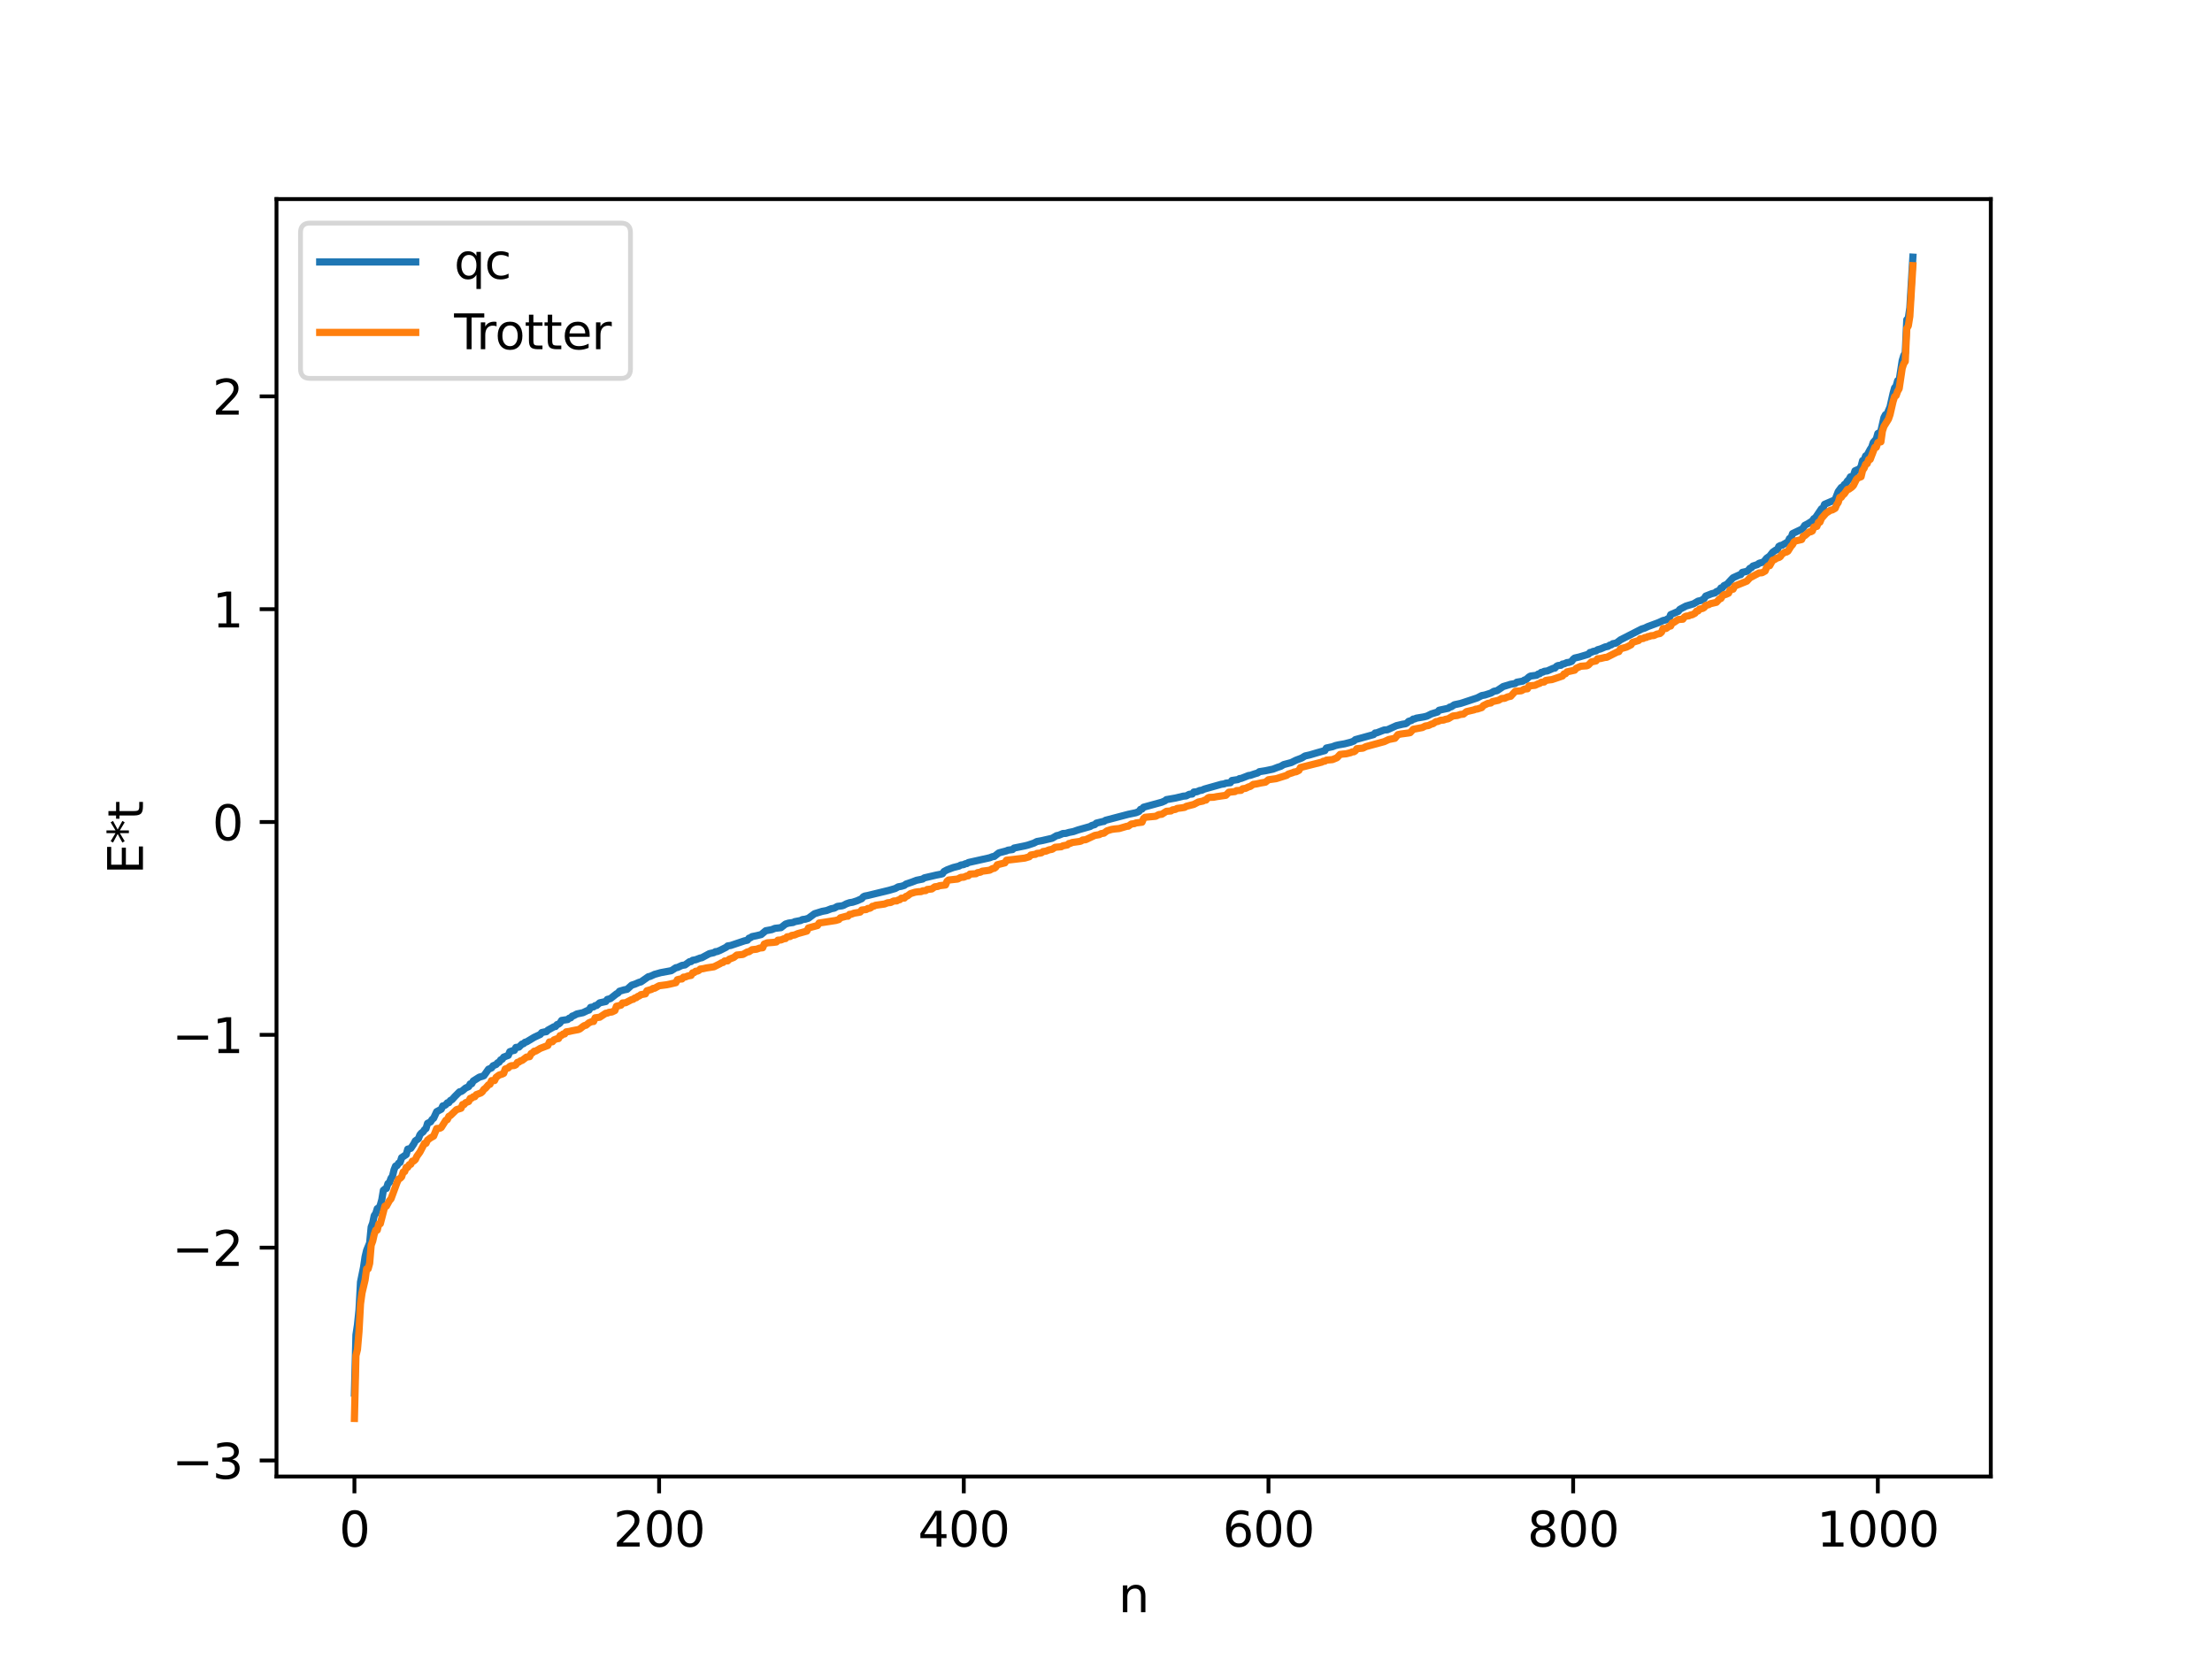 <?xml version="1.0" encoding="utf-8" standalone="no"?>
<!DOCTYPE svg PUBLIC "-//W3C//DTD SVG 1.1//EN"
  "http://www.w3.org/Graphics/SVG/1.1/DTD/svg11.dtd">
<svg xmlns:xlink="http://www.w3.org/1999/xlink" width="460.8pt" height="345.6pt" viewBox="0 0 460.8 345.6" xmlns="http://www.w3.org/2000/svg" version="1.1">
 <defs>
  <style type="text/css">*{stroke-linejoin: round; stroke-linecap: butt}</style>
 </defs>
 <g id="figure_1">
  <g id="patch_1">
   <path d="M 0 345.6 
L 460.8 345.6 
L 460.8 0 
L 0 0 
z
" style="fill: #ffffff"/>
  </g>
  <g id="axes_1">
   <g id="patch_2">
    <path d="M 57.6 307.584 
L 414.72 307.584 
L 414.72 41.472 
L 57.6 41.472 
z
" style="fill: #ffffff"/>
   </g>
   <g id="matplotlib.axis_1">
    <g id="xtick_1">
     <g id="line2d_1">
      <defs>
       <path id="me952fbb360" d="M 0 0 
L 0 3.5 
" style="stroke: #000000; stroke-width: 0.8"/>
      </defs>
      <g>
       <use xlink:href="#me952fbb360" x="73.833" y="307.584" style="stroke: #000000; stroke-width: 0.8"/>
      </g>
     </g>
     <g id="text_1">
      <!-- 0 -->
      <g transform="translate(70.651 322.182) scale(0.1 -0.1)">
       <defs>
        <path id="DejaVuSans-30" d="M 2034 4250 
Q 1547 4250 1301 3770 
Q 1056 3291 1056 2328 
Q 1056 1369 1301 889 
Q 1547 409 2034 409 
Q 2525 409 2770 889 
Q 3016 1369 3016 2328 
Q 3016 3291 2770 3770 
Q 2525 4250 2034 4250 
z
M 2034 4750 
Q 2819 4750 3233 4129 
Q 3647 3509 3647 2328 
Q 3647 1150 3233 529 
Q 2819 -91 2034 -91 
Q 1250 -91 836 529 
Q 422 1150 422 2328 
Q 422 3509 836 4129 
Q 1250 4750 2034 4750 
z
" transform="scale(0.016)"/>
       </defs>
       <use xlink:href="#DejaVuSans-30"/>
      </g>
     </g>
    </g>
    <g id="xtick_2">
     <g id="line2d_2">
      <g>
       <use xlink:href="#me952fbb360" x="137.304" y="307.584" style="stroke: #000000; stroke-width: 0.8"/>
      </g>
     </g>
     <g id="text_2">
      <!-- 200 -->
      <g transform="translate(127.76 322.182) scale(0.1 -0.1)">
       <defs>
        <path id="DejaVuSans-32" d="M 1228 531 
L 3431 531 
L 3431 0 
L 469 0 
L 469 531 
Q 828 903 1448 1529 
Q 2069 2156 2228 2338 
Q 2531 2678 2651 2914 
Q 2772 3150 2772 3378 
Q 2772 3750 2511 3984 
Q 2250 4219 1831 4219 
Q 1534 4219 1204 4116 
Q 875 4013 500 3803 
L 500 4441 
Q 881 4594 1212 4672 
Q 1544 4750 1819 4750 
Q 2544 4750 2975 4387 
Q 3406 4025 3406 3419 
Q 3406 3131 3298 2873 
Q 3191 2616 2906 2266 
Q 2828 2175 2409 1742 
Q 1991 1309 1228 531 
z
" transform="scale(0.016)"/>
       </defs>
       <use xlink:href="#DejaVuSans-32"/>
       <use xlink:href="#DejaVuSans-30" x="63.623"/>
       <use xlink:href="#DejaVuSans-30" x="127.246"/>
      </g>
     </g>
    </g>
    <g id="xtick_3">
     <g id="line2d_3">
      <g>
       <use xlink:href="#me952fbb360" x="200.775" y="307.584" style="stroke: #000000; stroke-width: 0.8"/>
      </g>
     </g>
     <g id="text_3">
      <!-- 400 -->
      <g transform="translate(191.231 322.182) scale(0.1 -0.1)">
       <defs>
        <path id="DejaVuSans-34" d="M 2419 4116 
L 825 1625 
L 2419 1625 
L 2419 4116 
z
M 2253 4666 
L 3047 4666 
L 3047 1625 
L 3713 1625 
L 3713 1100 
L 3047 1100 
L 3047 0 
L 2419 0 
L 2419 1100 
L 313 1100 
L 313 1709 
L 2253 4666 
z
" transform="scale(0.016)"/>
       </defs>
       <use xlink:href="#DejaVuSans-34"/>
       <use xlink:href="#DejaVuSans-30" x="63.623"/>
       <use xlink:href="#DejaVuSans-30" x="127.246"/>
      </g>
     </g>
    </g>
    <g id="xtick_4">
     <g id="line2d_4">
      <g>
       <use xlink:href="#me952fbb360" x="264.246" y="307.584" style="stroke: #000000; stroke-width: 0.8"/>
      </g>
     </g>
     <g id="text_4">
      <!-- 600 -->
      <g transform="translate(254.702 322.182) scale(0.1 -0.1)">
       <defs>
        <path id="DejaVuSans-36" d="M 2113 2584 
Q 1688 2584 1439 2293 
Q 1191 2003 1191 1497 
Q 1191 994 1439 701 
Q 1688 409 2113 409 
Q 2538 409 2786 701 
Q 3034 994 3034 1497 
Q 3034 2003 2786 2293 
Q 2538 2584 2113 2584 
z
M 3366 4563 
L 3366 3988 
Q 3128 4100 2886 4159 
Q 2644 4219 2406 4219 
Q 1781 4219 1451 3797 
Q 1122 3375 1075 2522 
Q 1259 2794 1537 2939 
Q 1816 3084 2150 3084 
Q 2853 3084 3261 2657 
Q 3669 2231 3669 1497 
Q 3669 778 3244 343 
Q 2819 -91 2113 -91 
Q 1303 -91 875 529 
Q 447 1150 447 2328 
Q 447 3434 972 4092 
Q 1497 4750 2381 4750 
Q 2619 4750 2861 4703 
Q 3103 4656 3366 4563 
z
" transform="scale(0.016)"/>
       </defs>
       <use xlink:href="#DejaVuSans-36"/>
       <use xlink:href="#DejaVuSans-30" x="63.623"/>
       <use xlink:href="#DejaVuSans-30" x="127.246"/>
      </g>
     </g>
    </g>
    <g id="xtick_5">
     <g id="line2d_5">
      <g>
       <use xlink:href="#me952fbb360" x="327.717" y="307.584" style="stroke: #000000; stroke-width: 0.8"/>
      </g>
     </g>
     <g id="text_5">
      <!-- 800 -->
      <g transform="translate(318.173 322.182) scale(0.1 -0.1)">
       <defs>
        <path id="DejaVuSans-38" d="M 2034 2216 
Q 1584 2216 1326 1975 
Q 1069 1734 1069 1313 
Q 1069 891 1326 650 
Q 1584 409 2034 409 
Q 2484 409 2743 651 
Q 3003 894 3003 1313 
Q 3003 1734 2745 1975 
Q 2488 2216 2034 2216 
z
M 1403 2484 
Q 997 2584 770 2862 
Q 544 3141 544 3541 
Q 544 4100 942 4425 
Q 1341 4750 2034 4750 
Q 2731 4750 3128 4425 
Q 3525 4100 3525 3541 
Q 3525 3141 3298 2862 
Q 3072 2584 2669 2484 
Q 3125 2378 3379 2068 
Q 3634 1759 3634 1313 
Q 3634 634 3220 271 
Q 2806 -91 2034 -91 
Q 1263 -91 848 271 
Q 434 634 434 1313 
Q 434 1759 690 2068 
Q 947 2378 1403 2484 
z
M 1172 3481 
Q 1172 3119 1398 2916 
Q 1625 2713 2034 2713 
Q 2441 2713 2670 2916 
Q 2900 3119 2900 3481 
Q 2900 3844 2670 4047 
Q 2441 4250 2034 4250 
Q 1625 4250 1398 4047 
Q 1172 3844 1172 3481 
z
" transform="scale(0.016)"/>
       </defs>
       <use xlink:href="#DejaVuSans-38"/>
       <use xlink:href="#DejaVuSans-30" x="63.623"/>
       <use xlink:href="#DejaVuSans-30" x="127.246"/>
      </g>
     </g>
    </g>
    <g id="xtick_6">
     <g id="line2d_6">
      <g>
       <use xlink:href="#me952fbb360" x="391.188" y="307.584" style="stroke: #000000; stroke-width: 0.8"/>
      </g>
     </g>
     <g id="text_6">
      <!-- 1000 -->
      <g transform="translate(378.463 322.182) scale(0.1 -0.1)">
       <defs>
        <path id="DejaVuSans-31" d="M 794 531 
L 1825 531 
L 1825 4091 
L 703 3866 
L 703 4441 
L 1819 4666 
L 2450 4666 
L 2450 531 
L 3481 531 
L 3481 0 
L 794 0 
L 794 531 
z
" transform="scale(0.016)"/>
       </defs>
       <use xlink:href="#DejaVuSans-31"/>
       <use xlink:href="#DejaVuSans-30" x="63.623"/>
       <use xlink:href="#DejaVuSans-30" x="127.246"/>
       <use xlink:href="#DejaVuSans-30" x="190.869"/>
      </g>
     </g>
    </g>
    <g id="text_7">
     <!-- n -->
     <g transform="translate(232.991 335.861) scale(0.1 -0.1)">
      <defs>
       <path id="DejaVuSans-6e" d="M 3513 2113 
L 3513 0 
L 2938 0 
L 2938 2094 
Q 2938 2591 2744 2837 
Q 2550 3084 2163 3084 
Q 1697 3084 1428 2787 
Q 1159 2491 1159 1978 
L 1159 0 
L 581 0 
L 581 3500 
L 1159 3500 
L 1159 2956 
Q 1366 3272 1645 3428 
Q 1925 3584 2291 3584 
Q 2894 3584 3203 3211 
Q 3513 2838 3513 2113 
z
" transform="scale(0.016)"/>
      </defs>
      <use xlink:href="#DejaVuSans-6e"/>
     </g>
    </g>
   </g>
   <g id="matplotlib.axis_2">
    <g id="ytick_1">
     <g id="line2d_7">
      <defs>
       <path id="m0ccc307528" d="M 0 0 
L -3.5 0 
" style="stroke: #000000; stroke-width: 0.8"/>
      </defs>
      <g>
       <use xlink:href="#m0ccc307528" x="57.6" y="304.244" style="stroke: #000000; stroke-width: 0.8"/>
      </g>
     </g>
     <g id="text_8">
      <!-- −3 -->
      <g transform="translate(35.858 308.043) scale(0.1 -0.1)">
       <defs>
        <path id="DejaVuSans-2212" d="M 678 2272 
L 4684 2272 
L 4684 1741 
L 678 1741 
L 678 2272 
z
" transform="scale(0.016)"/>
        <path id="DejaVuSans-33" d="M 2597 2516 
Q 3050 2419 3304 2112 
Q 3559 1806 3559 1356 
Q 3559 666 3084 287 
Q 2609 -91 1734 -91 
Q 1441 -91 1130 -33 
Q 819 25 488 141 
L 488 750 
Q 750 597 1062 519 
Q 1375 441 1716 441 
Q 2309 441 2620 675 
Q 2931 909 2931 1356 
Q 2931 1769 2642 2001 
Q 2353 2234 1838 2234 
L 1294 2234 
L 1294 2753 
L 1863 2753 
Q 2328 2753 2575 2939 
Q 2822 3125 2822 3475 
Q 2822 3834 2567 4026 
Q 2313 4219 1838 4219 
Q 1578 4219 1281 4162 
Q 984 4106 628 3988 
L 628 4550 
Q 988 4650 1302 4700 
Q 1616 4750 1894 4750 
Q 2613 4750 3031 4423 
Q 3450 4097 3450 3541 
Q 3450 3153 3228 2886 
Q 3006 2619 2597 2516 
z
" transform="scale(0.016)"/>
       </defs>
       <use xlink:href="#DejaVuSans-2212"/>
       <use xlink:href="#DejaVuSans-33" x="83.789"/>
      </g>
     </g>
    </g>
    <g id="ytick_2">
     <g id="line2d_8">
      <g>
       <use xlink:href="#m0ccc307528" x="57.6" y="259.91" style="stroke: #000000; stroke-width: 0.8"/>
      </g>
     </g>
     <g id="text_9">
      <!-- −2 -->
      <g transform="translate(35.858 263.709) scale(0.1 -0.1)">
       <use xlink:href="#DejaVuSans-2212"/>
       <use xlink:href="#DejaVuSans-32" x="83.789"/>
      </g>
     </g>
    </g>
    <g id="ytick_3">
     <g id="line2d_9">
      <g>
       <use xlink:href="#m0ccc307528" x="57.6" y="215.575" style="stroke: #000000; stroke-width: 0.8"/>
      </g>
     </g>
     <g id="text_10">
      <!-- −1 -->
      <g transform="translate(35.858 219.374) scale(0.1 -0.1)">
       <use xlink:href="#DejaVuSans-2212"/>
       <use xlink:href="#DejaVuSans-31" x="83.789"/>
      </g>
     </g>
    </g>
    <g id="ytick_4">
     <g id="line2d_10">
      <g>
       <use xlink:href="#m0ccc307528" x="57.6" y="171.241" style="stroke: #000000; stroke-width: 0.8"/>
      </g>
     </g>
     <g id="text_11">
      <!-- 0 -->
      <g transform="translate(44.237 175.04) scale(0.1 -0.1)">
       <use xlink:href="#DejaVuSans-30"/>
      </g>
     </g>
    </g>
    <g id="ytick_5">
     <g id="line2d_11">
      <g>
       <use xlink:href="#m0ccc307528" x="57.6" y="126.906" style="stroke: #000000; stroke-width: 0.8"/>
      </g>
     </g>
     <g id="text_12">
      <!-- 1 -->
      <g transform="translate(44.237 130.705) scale(0.1 -0.1)">
       <use xlink:href="#DejaVuSans-31"/>
      </g>
     </g>
    </g>
    <g id="ytick_6">
     <g id="line2d_12">
      <g>
       <use xlink:href="#m0ccc307528" x="57.6" y="82.572" style="stroke: #000000; stroke-width: 0.8"/>
      </g>
     </g>
     <g id="text_13">
      <!-- 2 -->
      <g transform="translate(44.237 86.371) scale(0.1 -0.1)">
       <use xlink:href="#DejaVuSans-32"/>
      </g>
     </g>
    </g>
    <g id="text_14">
     <!-- E*t -->
     <g transform="translate(29.778 182.148) rotate(-90) scale(0.1 -0.1)">
      <defs>
       <path id="DejaVuSans-45" d="M 628 4666 
L 3578 4666 
L 3578 4134 
L 1259 4134 
L 1259 2753 
L 3481 2753 
L 3481 2222 
L 1259 2222 
L 1259 531 
L 3634 531 
L 3634 0 
L 628 0 
L 628 4666 
z
" transform="scale(0.016)"/>
       <path id="DejaVuSans-2a" d="M 3009 3897 
L 1888 3291 
L 3009 2681 
L 2828 2375 
L 1778 3009 
L 1778 1831 
L 1422 1831 
L 1422 3009 
L 372 2375 
L 191 2681 
L 1313 3291 
L 191 3897 
L 372 4206 
L 1422 3572 
L 1422 4750 
L 1778 4750 
L 1778 3572 
L 2828 4206 
L 3009 3897 
z
" transform="scale(0.016)"/>
       <path id="DejaVuSans-74" d="M 1172 4494 
L 1172 3500 
L 2356 3500 
L 2356 3053 
L 1172 3053 
L 1172 1153 
Q 1172 725 1289 603 
Q 1406 481 1766 481 
L 2356 481 
L 2356 0 
L 1766 0 
Q 1100 0 847 248 
Q 594 497 594 1153 
L 594 3053 
L 172 3053 
L 172 3500 
L 594 3500 
L 594 4494 
L 1172 4494 
z
" transform="scale(0.016)"/>
      </defs>
      <use xlink:href="#DejaVuSans-45"/>
      <use xlink:href="#DejaVuSans-2a" x="63.184"/>
      <use xlink:href="#DejaVuSans-74" x="113.184"/>
     </g>
    </g>
   </g>
   <g id="line2d_13">
    <path d="M 73.833 290.211 
L 74.15 278.093 
L 74.467 275.985 
L 74.785 272.925 
L 75.102 267.074 
L 75.737 263.966 
L 76.054 261.801 
L 76.372 260.476 
L 77.006 258.923 
L 77.324 255.614 
L 77.641 254.774 
L 77.958 253.233 
L 78.276 252.8 
L 78.593 251.773 
L 78.91 251.682 
L 79.228 251.033 
L 79.545 249.885 
L 79.862 247.962 
L 80.18 247.696 
L 80.497 247.578 
L 80.815 246.565 
L 81.132 246.339 
L 81.449 245.466 
L 81.767 245.008 
L 82.084 243.702 
L 82.401 242.911 
L 82.719 242.814 
L 83.036 242.308 
L 83.353 242.148 
L 83.671 241.157 
L 84.623 240.517 
L 84.94 239.384 
L 85.575 239.224 
L 86.21 238.276 
L 86.527 237.66 
L 87.162 237.217 
L 87.479 236.399 
L 87.796 236.018 
L 88.114 235.823 
L 88.431 235.34 
L 88.748 235.097 
L 89.066 234.012 
L 89.7 233.704 
L 90.018 233.197 
L 90.335 232.946 
L 90.97 231.577 
L 91.922 231.071 
L 92.239 230.378 
L 92.557 230.326 
L 92.874 230.125 
L 93.191 229.738 
L 93.509 229.7 
L 93.826 229.243 
L 94.143 229.099 
L 94.778 228.395 
L 95.73 227.442 
L 96.048 227.394 
L 96.365 227.195 
L 97 226.654 
L 97.634 226.369 
L 97.952 225.794 
L 98.269 225.768 
L 98.586 225.194 
L 99.539 224.589 
L 99.856 224.39 
L 100.491 224.208 
L 100.808 224.086 
L 101.76 222.739 
L 102.395 222.468 
L 102.712 222.022 
L 103.347 221.758 
L 103.664 221.402 
L 103.981 221.274 
L 104.299 220.786 
L 104.616 220.661 
L 104.934 220.213 
L 105.886 219.853 
L 106.203 219.081 
L 106.838 218.869 
L 107.155 218.805 
L 107.472 218.199 
L 108.107 218.13 
L 108.742 217.495 
L 109.059 217.421 
L 109.377 217.117 
L 109.694 217.044 
L 111.281 216.089 
L 112.55 215.492 
L 112.867 215.096 
L 113.502 214.957 
L 113.82 214.915 
L 114.137 214.597 
L 115.089 214.068 
L 115.406 213.884 
L 115.724 213.842 
L 116.041 213.443 
L 116.358 213.342 
L 116.676 213.088 
L 116.993 212.576 
L 118.262 212.388 
L 118.58 212.103 
L 118.897 212.033 
L 119.215 211.675 
L 119.532 211.575 
L 120.167 211.229 
L 121.436 210.961 
L 122.388 210.506 
L 122.705 210.416 
L 123.023 209.861 
L 123.658 209.747 
L 123.975 209.491 
L 124.292 209.457 
L 124.927 208.907 
L 126.196 208.637 
L 126.514 208.193 
L 127.148 208.041 
L 128.418 207.039 
L 128.735 206.876 
L 129.053 206.49 
L 130.005 206.211 
L 130.639 206.088 
L 131.591 205.226 
L 132.226 205.027 
L 133.178 204.619 
L 133.496 204.565 
L 134.765 203.677 
L 135.082 203.461 
L 135.4 203.413 
L 136.352 202.979 
L 137.621 202.623 
L 139.843 202.212 
L 140.795 201.592 
L 141.112 201.554 
L 142.064 201.115 
L 142.699 201.016 
L 143.651 200.328 
L 143.968 200.315 
L 144.286 200.044 
L 144.92 199.934 
L 145.872 199.57 
L 146.19 199.519 
L 147.777 198.662 
L 148.729 198.45 
L 149.046 198.242 
L 149.363 198.234 
L 149.998 197.977 
L 151.267 197.336 
L 151.585 197.057 
L 152.22 196.959 
L 155.076 195.998 
L 155.71 195.857 
L 156.028 195.437 
L 156.345 195.352 
L 156.662 195.112 
L 157.615 194.919 
L 158.567 194.686 
L 159.519 193.891 
L 160.788 193.655 
L 161.423 193.392 
L 162.692 193.246 
L 163.644 192.496 
L 164.279 192.296 
L 165.231 192.17 
L 165.548 192 
L 166.818 191.759 
L 167.135 191.564 
L 167.77 191.484 
L 168.405 191.286 
L 169.674 190.348 
L 171.261 189.857 
L 172.213 189.677 
L 173.165 189.303 
L 173.8 189.183 
L 174.434 188.823 
L 175.386 188.702 
L 175.704 188.608 
L 176.339 188.273 
L 176.973 188.05 
L 177.608 187.954 
L 178.56 187.643 
L 179.512 187.215 
L 179.829 186.828 
L 180.147 186.667 
L 180.781 186.547 
L 185.224 185.465 
L 186.494 185.094 
L 187.129 184.739 
L 187.763 184.634 
L 188.398 184.443 
L 188.715 184.177 
L 189.985 183.747 
L 190.937 183.378 
L 192.206 183.125 
L 192.524 182.882 
L 195.062 182.291 
L 196.015 182.105 
L 196.332 182.019 
L 196.649 181.553 
L 197.284 181.211 
L 198.553 180.73 
L 199.823 180.408 
L 200.14 180.203 
L 200.775 180.108 
L 201.092 179.925 
L 201.41 179.898 
L 201.727 179.682 
L 206.17 178.689 
L 206.805 178.444 
L 207.122 178.411 
L 208.074 177.67 
L 209.661 177.253 
L 209.978 177.106 
L 210.93 176.979 
L 211.248 176.666 
L 213.469 176.214 
L 214.104 176.059 
L 215.373 175.635 
L 216.008 175.303 
L 216.96 175.136 
L 219.181 174.625 
L 220.134 174.066 
L 220.451 174.035 
L 221.086 173.784 
L 221.403 173.641 
L 222.038 173.606 
L 222.672 173.415 
L 223.624 173.226 
L 224.577 172.891 
L 227.115 172.171 
L 227.433 171.962 
L 228.067 171.779 
L 228.385 171.474 
L 229.654 171.16 
L 229.972 171.118 
L 230.289 170.885 
L 235.049 169.634 
L 236.636 169.304 
L 237.271 169.041 
L 237.588 168.6 
L 237.905 168.548 
L 238.223 168.158 
L 242.031 167.114 
L 242.666 166.836 
L 242.983 166.578 
L 244.887 166.244 
L 246.474 165.858 
L 247.109 165.803 
L 247.743 165.467 
L 248.378 165.406 
L 248.696 164.99 
L 249.33 164.938 
L 249.965 164.658 
L 250.282 164.647 
L 250.917 164.368 
L 254.408 163.383 
L 255.043 163.29 
L 255.36 163.149 
L 256.312 163.05 
L 256.629 162.592 
L 257.899 162.398 
L 258.216 162.192 
L 258.534 162.17 
L 260.12 161.547 
L 260.438 161.527 
L 261.39 161.201 
L 262.024 161.017 
L 262.342 160.759 
L 263.611 160.558 
L 265.198 160.221 
L 266.15 159.848 
L 266.785 159.65 
L 267.42 159.276 
L 269.006 158.852 
L 269.958 158.374 
L 270.91 158.016 
L 271.228 157.88 
L 271.862 157.482 
L 272.815 157.27 
L 274.401 156.802 
L 275.353 156.536 
L 275.988 156.365 
L 276.305 155.828 
L 277.575 155.553 
L 278.21 155.311 
L 278.844 155.164 
L 280.114 154.947 
L 281.383 154.619 
L 282.018 154.386 
L 282.335 154.082 
L 286.143 153.032 
L 286.461 152.694 
L 286.778 152.672 
L 288.365 152.064 
L 289 152.033 
L 290.904 151.17 
L 292.173 150.87 
L 292.808 150.768 
L 293.125 150.594 
L 293.443 150.268 
L 294.077 150.072 
L 294.395 149.795 
L 294.712 149.774 
L 295.029 149.612 
L 296.616 149.342 
L 297.251 149.183 
L 298.203 148.712 
L 299.472 148.326 
L 299.79 147.955 
L 301.694 147.546 
L 302.011 147.301 
L 302.329 147.24 
L 302.963 146.814 
L 304.233 146.543 
L 304.867 146.344 
L 307.724 145.391 
L 308.676 144.9 
L 309.31 144.786 
L 310.58 144.38 
L 311.215 144.006 
L 311.849 143.886 
L 312.801 143.251 
L 313.119 143.03 
L 313.753 142.835 
L 314.705 142.545 
L 315.658 142.38 
L 315.975 142.12 
L 317.244 141.889 
L 317.562 141.655 
L 317.879 141.58 
L 318.514 141.019 
L 318.831 140.834 
L 320.1 140.671 
L 320.418 140.423 
L 320.735 140.361 
L 321.053 140.072 
L 321.37 140.038 
L 321.687 139.846 
L 322.322 139.77 
L 323.591 139.21 
L 323.909 139.181 
L 324.226 138.822 
L 324.543 138.65 
L 325.178 138.586 
L 325.496 138.337 
L 325.813 138.296 
L 326.448 138.022 
L 326.765 138.009 
L 327.4 137.785 
L 327.717 137.336 
L 328.034 137.083 
L 328.986 136.864 
L 330.891 136.291 
L 331.208 135.926 
L 331.525 135.882 
L 331.843 135.713 
L 332.477 135.59 
L 332.795 135.352 
L 333.429 135.18 
L 334.381 134.769 
L 335.016 134.637 
L 335.334 134.399 
L 335.651 134.338 
L 335.968 134.097 
L 336.603 133.978 
L 336.92 133.798 
L 337.555 133.303 
L 341.998 131.032 
L 342.633 130.839 
L 343.267 130.531 
L 345.489 129.708 
L 346.441 129.269 
L 347.076 129.129 
L 347.393 128.91 
L 347.71 128.854 
L 348.028 128.042 
L 349.615 127.354 
L 349.932 126.936 
L 351.201 126.261 
L 352.788 125.786 
L 353.74 125.226 
L 354.375 125.087 
L 355.01 124.697 
L 355.327 124.176 
L 356.596 123.674 
L 357.231 123.526 
L 357.548 123.255 
L 358.183 122.99 
L 358.5 122.485 
L 358.818 122.439 
L 359.135 121.992 
L 359.77 121.705 
L 360.722 120.672 
L 361.039 120.353 
L 362.309 119.777 
L 362.626 119.713 
L 362.943 119.237 
L 363.896 119.024 
L 364.213 118.787 
L 364.53 118.391 
L 364.848 118.277 
L 365.165 117.915 
L 366.117 117.606 
L 366.434 117.345 
L 367.386 117.074 
L 368.021 116.29 
L 368.656 115.846 
L 369.291 115.031 
L 369.925 114.59 
L 370.243 114.539 
L 370.56 113.822 
L 370.877 113.642 
L 371.195 113.603 
L 372.464 112.875 
L 372.781 112.181 
L 373.099 112.095 
L 373.416 111.157 
L 375.32 110.25 
L 375.638 109.972 
L 375.955 109.444 
L 376.59 109.119 
L 377.542 108.513 
L 377.859 108.043 
L 378.177 107.873 
L 379.446 105.991 
L 379.763 105.932 
L 380.081 105.066 
L 381.985 104.243 
L 382.302 104.044 
L 382.937 102.405 
L 383.572 101.546 
L 383.889 101.461 
L 384.206 100.936 
L 384.524 100.745 
L 384.841 100.213 
L 385.158 99.915 
L 385.476 99.329 
L 385.793 99.29 
L 386.11 99.072 
L 386.428 98.079 
L 387.38 97.662 
L 387.697 97.161 
L 388.015 95.948 
L 388.332 95.823 
L 388.649 94.97 
L 388.967 94.788 
L 389.601 93.61 
L 389.919 93.135 
L 390.236 92.158 
L 390.871 91.442 
L 391.188 90.299 
L 391.505 90.136 
L 391.823 89.782 
L 392.458 86.983 
L 392.775 86.393 
L 393.092 86.271 
L 393.727 84.768 
L 394.362 81.941 
L 394.679 80.797 
L 394.996 80.44 
L 395.314 79.296 
L 395.631 79.246 
L 396.266 75.112 
L 396.583 74.061 
L 396.9 73.494 
L 397.218 66.608 
L 397.535 66.259 
L 397.853 64.153 
L 398.487 53.568 
L 398.487 53.568 
" clip-path="url(#pb7ba22093b)" style="fill: none; stroke: #1f77b4; stroke-width: 1.5; stroke-linecap: square"/>
   </g>
   <g id="line2d_14">
    <path d="M 73.833 295.488 
L 74.15 282.409 
L 74.467 281.129 
L 74.785 277.414 
L 75.102 271.627 
L 75.42 269.331 
L 76.054 266.653 
L 76.372 264.335 
L 76.689 264.335 
L 77.006 263.184 
L 77.324 259.395 
L 77.641 258.548 
L 77.958 257.142 
L 78.276 256.252 
L 78.593 256.252 
L 78.91 254.972 
L 79.228 254.927 
L 80.18 251.256 
L 80.497 251.256 
L 81.132 250.105 
L 81.449 249.749 
L 82.719 246.316 
L 83.036 245.63 
L 83.353 245.469 
L 83.671 245.142 
L 83.988 244.152 
L 84.305 244.063 
L 84.623 243.173 
L 84.94 243.173 
L 85.258 242.611 
L 85.575 242.542 
L 85.892 241.893 
L 86.21 241.848 
L 86.527 241.559 
L 86.844 240.877 
L 87.479 239.998 
L 88.431 238.178 
L 88.748 238.178 
L 89.066 237.501 
L 89.7 237.027 
L 90.335 236.67 
L 90.97 235.09 
L 91.605 235.048 
L 91.922 234.873 
L 92.874 233.37 
L 93.191 233.237 
L 93.509 232.551 
L 93.826 232.391 
L 95.096 231.166 
L 96.048 230.867 
L 96.365 230.095 
L 96.682 230.095 
L 97 229.704 
L 97.634 229.463 
L 97.952 228.814 
L 98.269 228.769 
L 98.586 228.48 
L 98.904 228.473 
L 99.221 228.034 
L 100.173 227.682 
L 100.491 227.417 
L 100.808 226.919 
L 101.125 226.717 
L 101.76 225.982 
L 102.077 225.874 
L 102.395 225.112 
L 103.029 225.099 
L 103.347 224.423 
L 103.981 223.948 
L 104.616 223.749 
L 104.934 223.592 
L 105.251 222.692 
L 105.886 222.472 
L 106.203 222.148 
L 106.52 222.012 
L 107.155 221.969 
L 107.472 221.794 
L 107.79 221.31 
L 108.107 221.248 
L 108.424 220.992 
L 108.742 220.924 
L 109.694 220.202 
L 110.329 220.12 
L 110.646 219.472 
L 110.963 219.312 
L 111.281 218.984 
L 111.598 218.957 
L 112.55 218.396 
L 114.137 217.789 
L 114.454 217.057 
L 115.089 217.016 
L 115.406 216.625 
L 116.041 216.385 
L 116.358 216.356 
L 116.676 215.736 
L 116.993 215.691 
L 117.31 215.401 
L 117.628 215.395 
L 117.945 214.956 
L 118.58 214.868 
L 119.215 214.72 
L 120.484 214.479 
L 120.801 214.339 
L 121.436 213.84 
L 121.753 213.639 
L 122.071 213.578 
L 122.705 213.06 
L 123.34 212.798 
L 123.658 212.795 
L 123.975 212.033 
L 124.927 211.908 
L 126.196 211.079 
L 126.514 211.061 
L 126.831 210.891 
L 127.466 210.816 
L 128.1 210.513 
L 128.418 209.614 
L 129.053 209.475 
L 129.37 209.393 
L 129.687 208.933 
L 130.322 208.891 
L 131.591 208.231 
L 131.909 208.17 
L 132.226 207.913 
L 132.543 207.846 
L 132.861 207.569 
L 133.178 207.476 
L 133.496 207.212 
L 134.448 207.041 
L 134.765 206.394 
L 135.717 206.115 
L 136.034 205.906 
L 136.352 205.878 
L 137.304 205.349 
L 138.891 205.141 
L 139.525 205.009 
L 140.795 204.71 
L 141.112 204.088 
L 141.747 203.937 
L 142.064 203.937 
L 142.381 203.554 
L 142.699 203.547 
L 143.334 203.306 
L 143.968 203.196 
L 144.286 202.657 
L 144.603 202.612 
L 144.92 202.323 
L 145.238 202.316 
L 145.555 202.179 
L 145.872 201.877 
L 146.507 201.789 
L 147.142 201.641 
L 148.729 201.401 
L 149.998 200.762 
L 150.315 200.56 
L 150.633 200.499 
L 150.95 200.188 
L 151.585 200.168 
L 151.902 199.825 
L 152.854 199.459 
L 153.489 198.955 
L 154.758 198.829 
L 155.71 198.289 
L 156.028 198.265 
L 156.662 197.841 
L 157.615 197.738 
L 158.249 197.502 
L 158.884 197.434 
L 159.201 196.666 
L 159.836 196.41 
L 161.105 196.315 
L 161.74 196.231 
L 162.058 195.854 
L 162.692 195.812 
L 163.327 195.543 
L 163.644 195.52 
L 163.962 195.159 
L 164.596 195.091 
L 164.914 194.87 
L 165.548 194.767 
L 166.183 194.49 
L 168.087 193.963 
L 168.405 193.315 
L 170.309 192.8 
L 170.626 192.28 
L 171.578 192.139 
L 174.117 191.748 
L 174.752 191.557 
L 175.069 191.194 
L 176.339 190.859 
L 176.656 190.859 
L 176.973 190.476 
L 177.291 190.468 
L 177.925 190.227 
L 178.877 190.07 
L 179.195 190.001 
L 179.512 189.578 
L 180.464 189.472 
L 180.781 189.244 
L 181.099 189.237 
L 181.416 189.1 
L 181.734 188.798 
L 182.051 188.772 
L 182.368 188.592 
L 184.272 188.322 
L 184.907 188.067 
L 185.542 188.006 
L 186.177 187.692 
L 186.811 187.673 
L 187.129 187.481 
L 187.446 187.421 
L 187.763 187.11 
L 188.398 187.09 
L 188.715 186.746 
L 189.033 186.641 
L 189.667 186.159 
L 190.62 185.863 
L 191.254 185.769 
L 191.889 185.742 
L 192.206 185.574 
L 192.841 185.53 
L 193.158 185.295 
L 194.11 185.187 
L 194.745 184.734 
L 195.38 184.659 
L 195.697 184.513 
L 196.967 184.356 
L 197.284 183.587 
L 197.601 183.331 
L 199.188 183.153 
L 199.505 183.118 
L 200.14 182.776 
L 200.775 182.733 
L 201.41 182.464 
L 201.727 182.442 
L 202.044 182.09 
L 203.314 182.012 
L 203.631 181.791 
L 204.266 181.688 
L 204.583 181.489 
L 205.535 181.37 
L 206.17 181.272 
L 206.805 180.923 
L 207.122 180.884 
L 207.439 180.651 
L 207.757 180.146 
L 209.343 179.748 
L 209.661 179.202 
L 210.93 179.06 
L 213.469 178.758 
L 214.421 178.478 
L 214.739 178.116 
L 215.373 178.002 
L 215.691 177.982 
L 216.008 177.78 
L 216.643 177.721 
L 216.96 177.649 
L 217.277 177.397 
L 217.912 177.301 
L 218.547 177.039 
L 219.181 176.922 
L 219.816 176.5 
L 221.086 176.393 
L 221.403 176.202 
L 222.355 176.022 
L 222.672 175.72 
L 222.99 175.693 
L 223.307 175.514 
L 224.894 175.29 
L 225.211 175.203 
L 225.529 174.988 
L 226.163 174.927 
L 228.067 174.031 
L 229.02 173.869 
L 229.337 173.668 
L 229.972 173.562 
L 230.606 173.081 
L 231.558 172.784 
L 232.193 172.69 
L 233.145 172.599 
L 234.732 172.131 
L 235.049 172.108 
L 235.684 171.655 
L 236.319 171.58 
L 236.636 171.435 
L 237.905 171.277 
L 238.223 170.509 
L 238.54 170.253 
L 240.444 170.074 
L 240.762 170.04 
L 241.396 169.697 
L 242.031 169.62 
L 242.983 169.011 
L 243.935 168.934 
L 244.253 168.712 
L 244.887 168.61 
L 245.205 168.411 
L 246.157 168.291 
L 246.791 168.193 
L 247.109 167.976 
L 248.696 167.572 
L 249.648 167.068 
L 250.6 166.879 
L 250.917 166.691 
L 251.234 166.67 
L 251.552 166.271 
L 251.869 166.116 
L 252.821 166.081 
L 253.456 165.954 
L 255.36 165.68 
L 255.995 165.037 
L 257.264 164.903 
L 257.581 164.701 
L 258.534 164.642 
L 258.851 164.318 
L 259.486 164.223 
L 260.12 163.913 
L 260.438 163.844 
L 261.072 163.398 
L 261.707 163.314 
L 262.659 163.105 
L 263.611 162.943 
L 264.246 162.435 
L 265.833 162.211 
L 268.054 161.516 
L 268.372 161.263 
L 269.324 160.952 
L 269.641 160.809 
L 269.958 160.79 
L 270.593 160.483 
L 270.91 159.889 
L 275.353 158.765 
L 275.671 158.576 
L 275.988 158.564 
L 276.305 158.356 
L 277.575 158.239 
L 278.527 157.847 
L 279.162 157.16 
L 279.796 157.081 
L 280.431 157.027 
L 281.383 156.79 
L 281.7 156.618 
L 282.018 156.618 
L 282.335 156.429 
L 282.653 155.969 
L 283.922 155.855 
L 284.557 155.531 
L 288.365 154.494 
L 289.317 154.051 
L 290.586 153.8 
L 291.221 153.037 
L 291.856 152.903 
L 293.443 152.69 
L 293.76 152.622 
L 294.395 151.928 
L 296.299 151.563 
L 296.934 151.239 
L 297.568 151.144 
L 298.203 150.834 
L 298.52 150.765 
L 299.155 150.32 
L 299.472 150.313 
L 300.107 150.046 
L 300.742 150.001 
L 301.059 149.864 
L 301.694 149.734 
L 302.646 149.158 
L 303.598 149.046 
L 304.233 148.831 
L 304.867 148.762 
L 305.502 148.248 
L 307.089 147.874 
L 307.406 147.731 
L 307.724 147.711 
L 308.676 147.405 
L 308.993 147.001 
L 309.945 146.533 
L 310.58 146.441 
L 310.897 146.157 
L 312.167 145.886 
L 312.801 145.514 
L 313.436 145.472 
L 314.071 145.175 
L 314.705 145.049 
L 315.34 144.351 
L 315.658 144.01 
L 316.927 143.899 
L 317.562 143.539 
L 318.196 143.489 
L 318.514 142.891 
L 319.783 142.764 
L 320.418 142.452 
L 320.735 142.371 
L 321.053 142.133 
L 321.687 142.071 
L 322.005 141.756 
L 322.639 141.648 
L 323.274 141.577 
L 323.909 141.368 
L 325.496 140.828 
L 325.813 140.39 
L 326.13 140.35 
L 326.448 139.959 
L 327.082 139.824 
L 328.034 139.611 
L 328.352 139.217 
L 329.304 138.792 
L 330.573 138.695 
L 330.891 138.536 
L 331.525 137.884 
L 332.16 137.755 
L 332.477 137.686 
L 332.795 137.241 
L 333.429 137.178 
L 334.381 136.947 
L 334.699 136.938 
L 336.92 135.813 
L 337.238 135.752 
L 337.555 135.169 
L 338.824 134.809 
L 339.777 134.326 
L 340.094 133.817 
L 341.363 133.427 
L 341.681 133.078 
L 342.315 133.011 
L 342.633 132.807 
L 342.95 132.8 
L 343.267 132.607 
L 343.585 132.588 
L 343.902 132.435 
L 344.537 132.393 
L 345.172 132.096 
L 345.806 131.97 
L 346.124 131.69 
L 346.441 130.931 
L 347.076 130.923 
L 347.71 130.461 
L 348.028 130.41 
L 348.345 129.775 
L 348.662 129.685 
L 349.615 129.055 
L 350.567 128.992 
L 350.884 128.551 
L 351.201 128.36 
L 351.836 128.289 
L 352.153 128.111 
L 352.471 128.084 
L 353.105 127.749 
L 353.423 127.312 
L 353.74 127.271 
L 354.058 126.88 
L 354.692 126.745 
L 355.01 126.561 
L 355.327 126.139 
L 355.962 125.964 
L 356.279 125.771 
L 357.548 125.474 
L 358.183 124.794 
L 358.5 124.677 
L 358.818 124.162 
L 359.135 123.869 
L 359.453 123.859 
L 360.087 123.576 
L 360.405 122.873 
L 361.039 122.734 
L 361.357 122.091 
L 363.896 121.067 
L 364.53 120.376 
L 366.434 119.356 
L 367.069 119.315 
L 367.704 118.962 
L 368.021 118.205 
L 368.339 117.853 
L 368.656 117.845 
L 369.291 116.696 
L 369.608 116.607 
L 370.243 116.214 
L 370.56 116.155 
L 370.877 115.957 
L 371.195 115.472 
L 371.829 115.032 
L 372.147 115.005 
L 372.464 114.815 
L 373.099 113.801 
L 373.416 113.456 
L 373.734 112.886 
L 374.051 112.692 
L 375.32 112.395 
L 375.638 111.715 
L 375.955 111.598 
L 376.907 110.79 
L 377.224 110.78 
L 377.542 110.614 
L 377.859 109.794 
L 378.494 109.656 
L 378.811 108.79 
L 379.129 108.778 
L 379.446 107.989 
L 380.398 106.901 
L 381.35 106.278 
L 381.667 106.249 
L 382.302 105.883 
L 382.62 105.126 
L 382.937 104.677 
L 383.254 103.618 
L 383.572 103.603 
L 383.889 103.135 
L 384.206 102.879 
L 384.841 101.954 
L 385.158 101.91 
L 385.793 101.449 
L 386.11 101.114 
L 386.745 99.835 
L 387.062 99.556 
L 387.697 99.317 
L 388.015 97.977 
L 388.332 97.536 
L 388.649 96.716 
L 388.967 96.591 
L 389.284 95.711 
L 389.601 95.699 
L 390.553 93.199 
L 390.871 93.171 
L 391.188 92.204 
L 391.505 92.061 
L 391.823 92.048 
L 392.14 89.8 
L 392.458 88.831 
L 393.41 87.299 
L 393.727 86.381 
L 394.362 83.637 
L 394.679 82.633 
L 394.996 82.405 
L 395.314 81.504 
L 395.631 80.966 
L 396.266 76.721 
L 396.583 75.753 
L 396.9 75.292 
L 397.218 68.425 
L 397.535 67.887 
L 397.853 65.904 
L 398.487 55.346 
L 398.487 55.346 
" clip-path="url(#pb7ba22093b)" style="fill: none; stroke: #ff7f0e; stroke-width: 1.5; stroke-linecap: square"/>
   </g>
   <g id="patch_3">
    <path d="M 57.6 307.584 
L 57.6 41.472 
" style="fill: none; stroke: #000000; stroke-width: 0.8; stroke-linejoin: miter; stroke-linecap: square"/>
   </g>
   <g id="patch_4">
    <path d="M 414.72 307.584 
L 414.72 41.472 
" style="fill: none; stroke: #000000; stroke-width: 0.8; stroke-linejoin: miter; stroke-linecap: square"/>
   </g>
   <g id="patch_5">
    <path d="M 57.6 307.584 
L 414.72 307.584 
" style="fill: none; stroke: #000000; stroke-width: 0.8; stroke-linejoin: miter; stroke-linecap: square"/>
   </g>
   <g id="patch_6">
    <path d="M 57.6 41.472 
L 414.72 41.472 
" style="fill: none; stroke: #000000; stroke-width: 0.8; stroke-linejoin: miter; stroke-linecap: square"/>
   </g>
   <g id="legend_1">
    <g id="patch_7">
     <path d="M 64.6 78.828 
L 129.342 78.828 
Q 131.342 78.828 131.342 76.828 
L 131.342 48.472 
Q 131.342 46.472 129.342 46.472 
L 64.6 46.472 
Q 62.6 46.472 62.6 48.472 
L 62.6 76.828 
Q 62.6 78.828 64.6 78.828 
z
" style="fill: #ffffff; opacity: 0.8; stroke: #cccccc; stroke-linejoin: miter"/>
    </g>
    <g id="line2d_15">
     <path d="M 66.6 54.57 
L 76.6 54.57 
L 86.6 54.57 
" style="fill: none; stroke: #1f77b4; stroke-width: 1.5; stroke-linecap: square"/>
    </g>
    <g id="text_15">
     <!-- qc -->
     <g transform="translate(94.6 58.07) scale(0.1 -0.1)">
      <defs>
       <path id="DejaVuSans-71" d="M 947 1747 
Q 947 1113 1208 752 
Q 1469 391 1925 391 
Q 2381 391 2643 752 
Q 2906 1113 2906 1747 
Q 2906 2381 2643 2742 
Q 2381 3103 1925 3103 
Q 1469 3103 1208 2742 
Q 947 2381 947 1747 
z
M 2906 525 
Q 2725 213 2448 61 
Q 2172 -91 1784 -91 
Q 1150 -91 751 415 
Q 353 922 353 1747 
Q 353 2572 751 3078 
Q 1150 3584 1784 3584 
Q 2172 3584 2448 3432 
Q 2725 3281 2906 2969 
L 2906 3500 
L 3481 3500 
L 3481 -1331 
L 2906 -1331 
L 2906 525 
z
" transform="scale(0.016)"/>
       <path id="DejaVuSans-63" d="M 3122 3366 
L 3122 2828 
Q 2878 2963 2633 3030 
Q 2388 3097 2138 3097 
Q 1578 3097 1268 2742 
Q 959 2388 959 1747 
Q 959 1106 1268 751 
Q 1578 397 2138 397 
Q 2388 397 2633 464 
Q 2878 531 3122 666 
L 3122 134 
Q 2881 22 2623 -34 
Q 2366 -91 2075 -91 
Q 1284 -91 818 406 
Q 353 903 353 1747 
Q 353 2603 823 3093 
Q 1294 3584 2113 3584 
Q 2378 3584 2631 3529 
Q 2884 3475 3122 3366 
z
" transform="scale(0.016)"/>
      </defs>
      <use xlink:href="#DejaVuSans-71"/>
      <use xlink:href="#DejaVuSans-63" x="63.477"/>
     </g>
    </g>
    <g id="line2d_16">
     <path d="M 66.6 69.249 
L 76.6 69.249 
L 86.6 69.249 
" style="fill: none; stroke: #ff7f0e; stroke-width: 1.5; stroke-linecap: square"/>
    </g>
    <g id="text_16">
     <!-- Trotter -->
     <g transform="translate(94.6 72.749) scale(0.1 -0.1)">
      <defs>
       <path id="DejaVuSans-54" d="M -19 4666 
L 3928 4666 
L 3928 4134 
L 2272 4134 
L 2272 0 
L 1638 0 
L 1638 4134 
L -19 4134 
L -19 4666 
z
" transform="scale(0.016)"/>
       <path id="DejaVuSans-72" d="M 2631 2963 
Q 2534 3019 2420 3045 
Q 2306 3072 2169 3072 
Q 1681 3072 1420 2755 
Q 1159 2438 1159 1844 
L 1159 0 
L 581 0 
L 581 3500 
L 1159 3500 
L 1159 2956 
Q 1341 3275 1631 3429 
Q 1922 3584 2338 3584 
Q 2397 3584 2469 3576 
Q 2541 3569 2628 3553 
L 2631 2963 
z
" transform="scale(0.016)"/>
       <path id="DejaVuSans-6f" d="M 1959 3097 
Q 1497 3097 1228 2736 
Q 959 2375 959 1747 
Q 959 1119 1226 758 
Q 1494 397 1959 397 
Q 2419 397 2687 759 
Q 2956 1122 2956 1747 
Q 2956 2369 2687 2733 
Q 2419 3097 1959 3097 
z
M 1959 3584 
Q 2709 3584 3137 3096 
Q 3566 2609 3566 1747 
Q 3566 888 3137 398 
Q 2709 -91 1959 -91 
Q 1206 -91 779 398 
Q 353 888 353 1747 
Q 353 2609 779 3096 
Q 1206 3584 1959 3584 
z
" transform="scale(0.016)"/>
       <path id="DejaVuSans-65" d="M 3597 1894 
L 3597 1613 
L 953 1613 
Q 991 1019 1311 708 
Q 1631 397 2203 397 
Q 2534 397 2845 478 
Q 3156 559 3463 722 
L 3463 178 
Q 3153 47 2828 -22 
Q 2503 -91 2169 -91 
Q 1331 -91 842 396 
Q 353 884 353 1716 
Q 353 2575 817 3079 
Q 1281 3584 2069 3584 
Q 2775 3584 3186 3129 
Q 3597 2675 3597 1894 
z
M 3022 2063 
Q 3016 2534 2758 2815 
Q 2500 3097 2075 3097 
Q 1594 3097 1305 2825 
Q 1016 2553 972 2059 
L 3022 2063 
z
" transform="scale(0.016)"/>
      </defs>
      <use xlink:href="#DejaVuSans-54"/>
      <use xlink:href="#DejaVuSans-72" x="46.334"/>
      <use xlink:href="#DejaVuSans-6f" x="85.197"/>
      <use xlink:href="#DejaVuSans-74" x="146.379"/>
      <use xlink:href="#DejaVuSans-74" x="185.588"/>
      <use xlink:href="#DejaVuSans-65" x="224.797"/>
      <use xlink:href="#DejaVuSans-72" x="286.32"/>
     </g>
    </g>
   </g>
  </g>
 </g>
 <defs>
  <clipPath id="pb7ba22093b">
   <rect x="57.6" y="41.472" width="357.12" height="266.112"/>
  </clipPath>
 </defs>
</svg>
